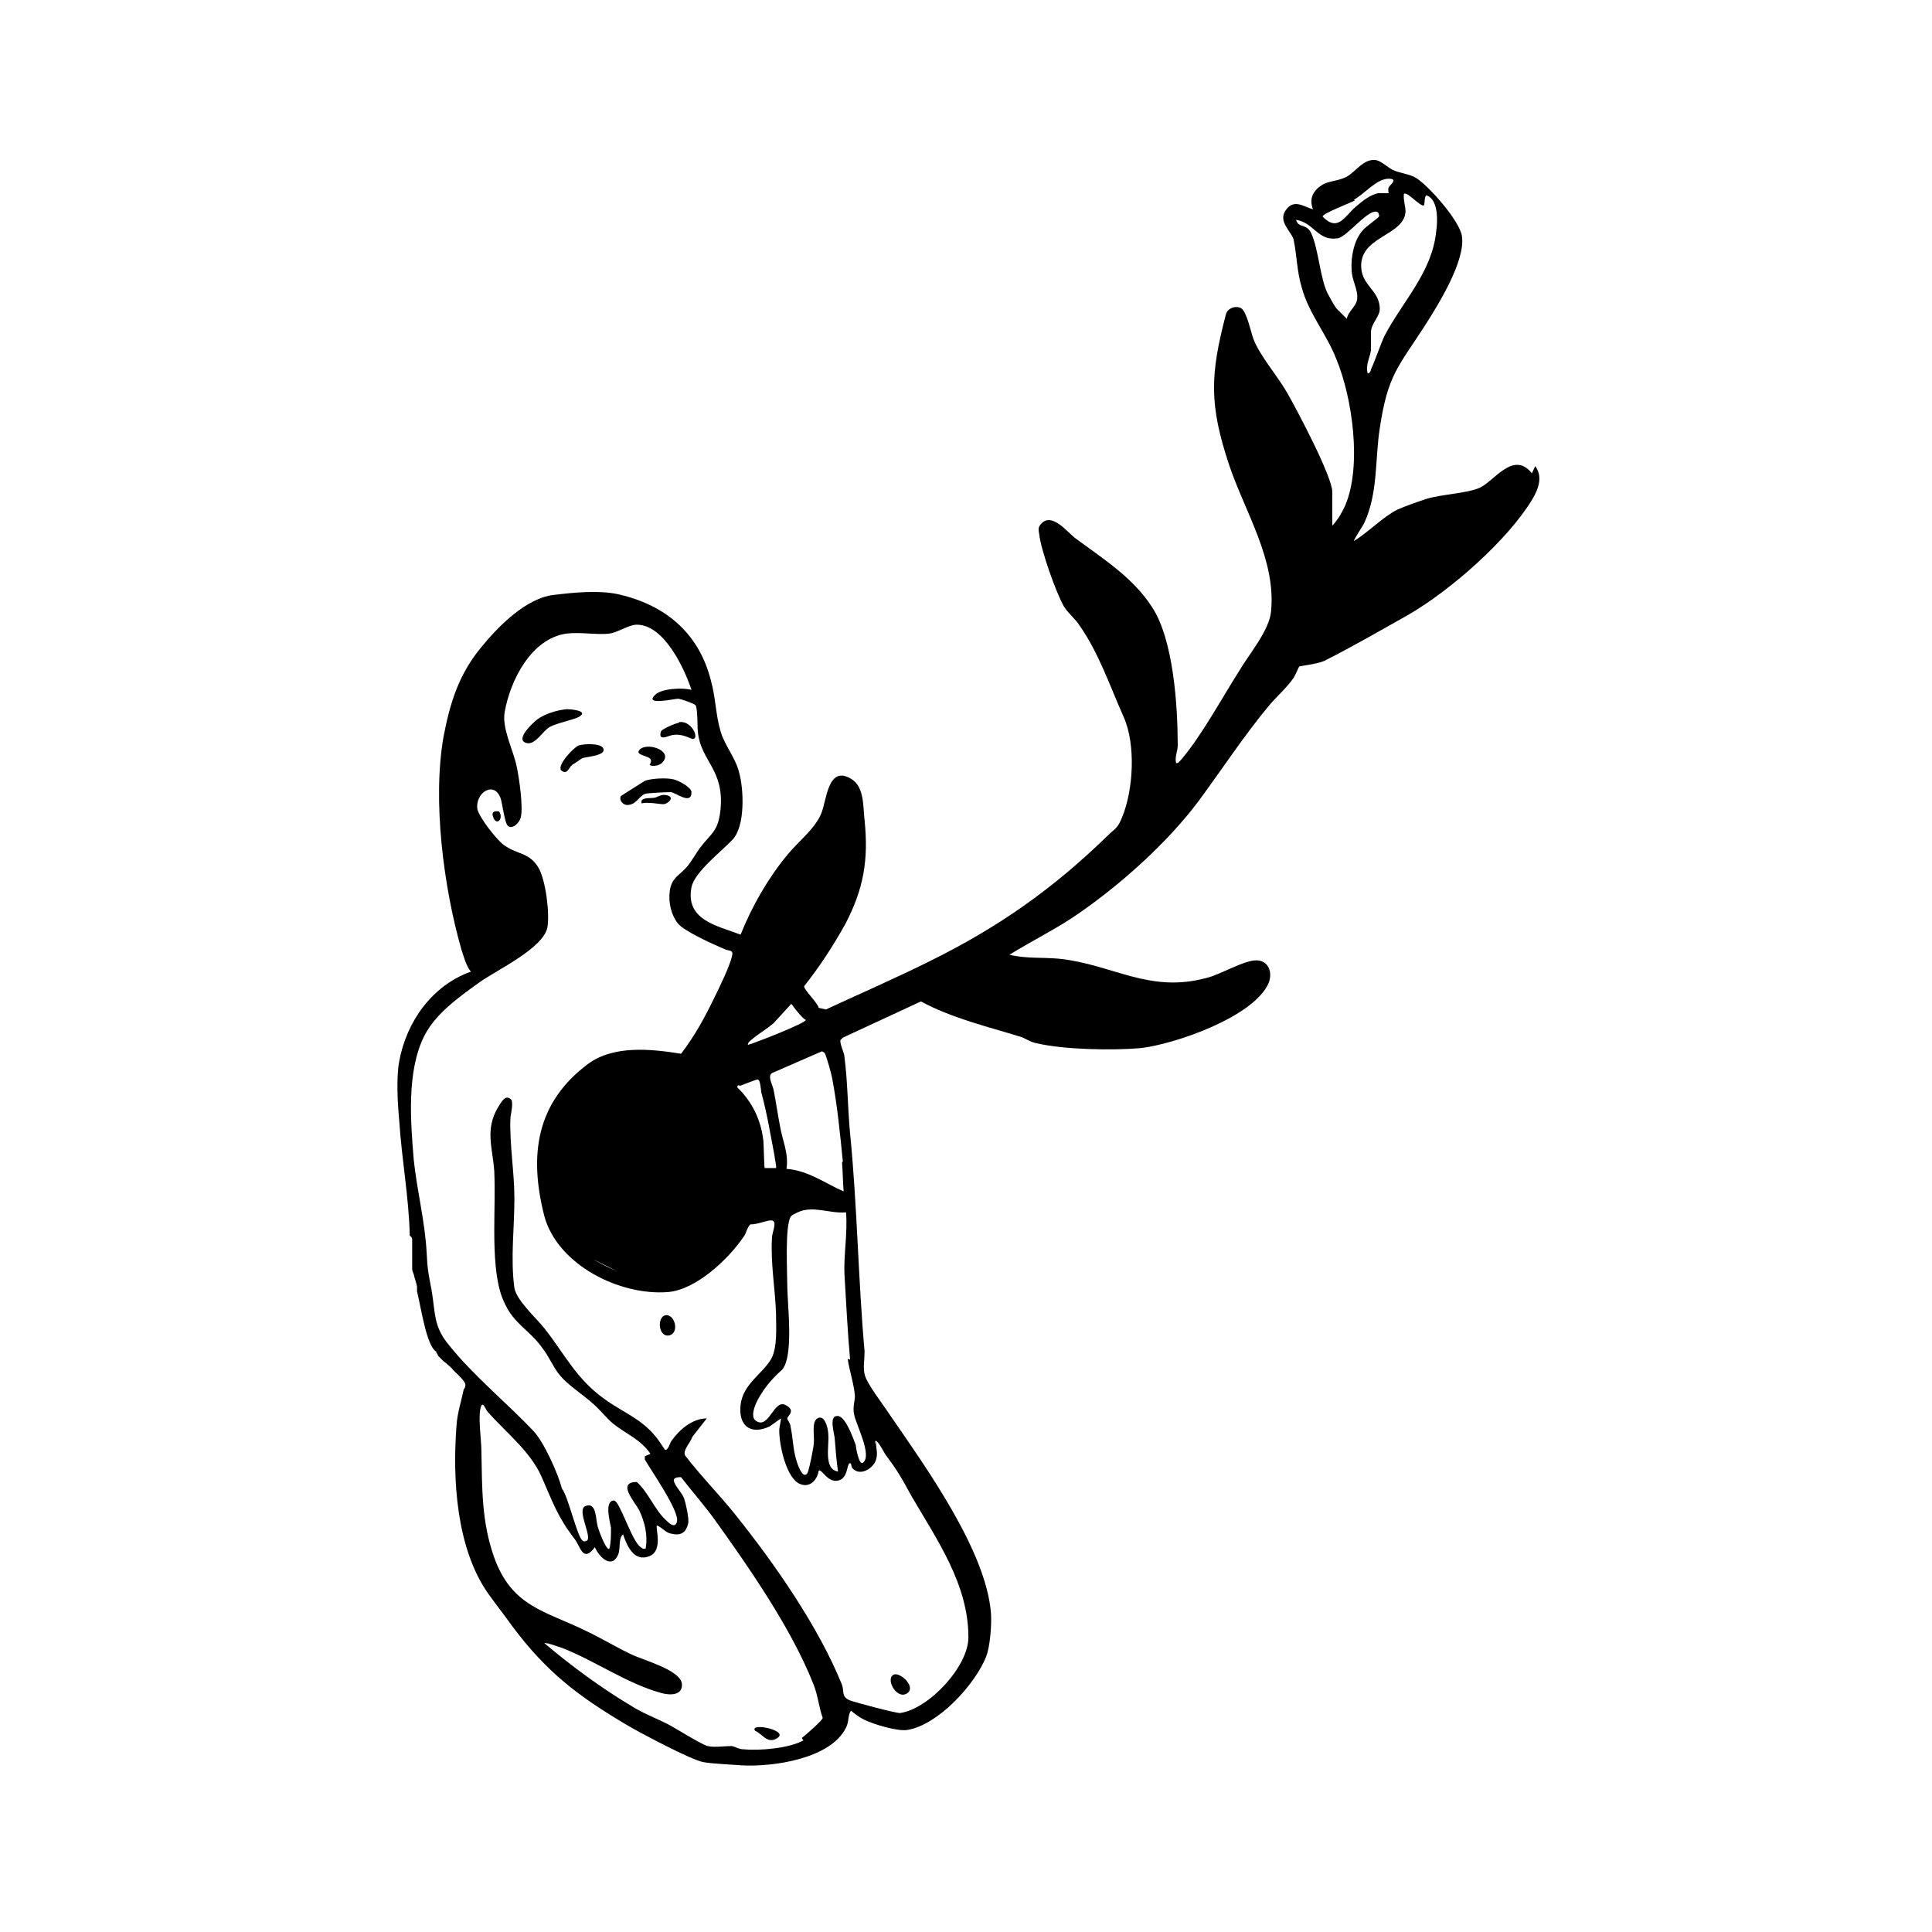 <?xml version="1.0" encoding="UTF-8"?>
<svg id="Layer_1" xmlns="http://www.w3.org/2000/svg" viewBox="0 0 24 24">
  <path d="M19.03,5.88c-.23-.29-.47.1-.65.18-.16.07-.48.08-.67.14-.09.03-.26.09-.35.13-.18.09-.36.28-.54.39-.01-.01.12-.2.13-.23.17-.37.13-.79.19-1.17.1-.67.23-.76.57-1.29.16-.25.5-.8.45-1.1-.03-.19-.41-.62-.57-.72-.08-.05-.21-.06-.29-.1-.06-.03-.13-.1-.2-.12-.16-.03-.26.15-.38.21-.1.05-.23.05-.3.1-.11.07-.16.17-.11.3-.11-.03-.23-.13-.33,0-.12.15.07.28.09.38.04.19.04.39.1.59.09.33.31.58.43.89.2.48.32,1.33.11,1.82-.04.09-.1.19-.16.25v-.42c0-.19-.44-1.02-.56-1.23-.12-.21-.34-.46-.42-.67-.03-.08-.08-.33-.15-.38-.07-.04-.17,0-.19.07-.2.76-.21,1.13.04,1.88.2.59.58,1.17.52,1.81-.02.24-.27.53-.4.75-.21.33-.47.81-.72,1.1-.02.02-.03.04-.06.04-.02-.07.02-.15.02-.22,0-.48-.05-1.31-.32-1.72-.24-.37-.61-.6-.96-.86-.1-.08-.28-.31-.41-.18-.05.05-.04.08-.03.14.02.19.21.73.31.9.06.09.14.15.19.23.24.34.38.76.55,1.14.15.34.12.9-.02,1.24-.06.15-.09.14-.19.24-.68.66-1.35,1.13-2.2,1.55-.42.21-.86.4-1.29.6l-.09-.02c-.01-.06-.19-.23-.18-.27.19-.24.36-.5.51-.77.23-.44.29-.8.24-1.29-.02-.16,0-.41-.16-.51-.3-.19-.31.27-.38.43-.08.19-.29.35-.42.51-.24.29-.44.64-.58.99-.29-.11-.69-.18-.61-.59.04-.19.37-.44.51-.59.16-.17.14-.63.08-.84-.05-.19-.18-.33-.23-.51-.06-.2-.06-.42-.12-.63-.15-.59-.57-.94-1.16-1.07-.24-.05-.54-.02-.79.01-.35.04-.7.4-.91.66-.27.33-.38.68-.46,1.1-.14.79,0,1.87.22,2.64.03.09.06.21.12.28-.48.17-.8.62-.89,1.11-.04.2-.02.54,0,.75.03.47.12.95.13,1.42.02.01.03.03.03.05,0,.05,0,.1,0,.15,0,.02,0,.05,0,.07,0,.01,0,.03,0,.04,0,0,0,.01,0,.02,0,0,0,.02,0,.01,0-.01,0,.01,0,.01,0,0,0,.01,0,.02,0,.01,0,.03,0,.04,0,.02.01.05.02.07.01.05.03.1.04.15,0,.02,0,.04,0,.06.05.2.12.69.24.75h0s0,0,0,.01c0,0,0,0,0,0,0,0,0,0,0,0,0,.01.02.02.02.04.02.02.04.04.06.06.02.02.04.03.06.05.02.02.05.04.07.07.05.05.1.09.14.15.02.03.01.07-.01.09-.03.15-.08.29-.09.46-.05.66,0,1.51.39,2.07.1.14.21.28.31.42.42.56.81.86,1.42,1.22.15.09.81.44.95.46.11.02.35.03.48.04.38.02,1.1-.08,1.29-.47.04-.08.02-.15.06-.21.05.04.1.08.16.11.12.06.42.15.54.13.38-.06.84-.56.98-.91.05-.13.07-.4.06-.54-.06-.78-.82-1.83-1.26-2.47-.07-.11-.29-.39-.31-.5-.02-.08,0-.19,0-.28-.08-.9-.09-1.8-.18-2.71-.03-.31-.03-.65-.07-.95,0-.05-.06-.16-.05-.21l.03-.03.97-.45c.39.21.82.31,1.24.44.06.02.13.07.2.08.34.08.94.09,1.29.06.43-.05,1.41-.39,1.59-.81.05-.13,0-.27-.14-.28-.16-.01-.46.18-.64.22-.71.19-1.16-.17-1.82-.24-.21-.02-.42,0-.62-.05.29-.18.6-.33.87-.52.53-.37,1.09-.87,1.48-1.39.28-.38.57-.82.87-1.18.09-.11.22-.22.31-.35.02-.03.06-.13.07-.14.02-.01.22-.03.31-.07.32-.16.72-.39,1.04-.57.52-.3,1.23-.92,1.54-1.43.08-.13.14-.29.04-.42ZM9.33,12.92c.08-.07.2-.14.28-.21l.22-.24s.13.18.18.2c0,.04-.64.29-.72.31,0-.03.02-.04.04-.06ZM9.19,13.49s.2-.08.22-.08c.04,0,.04.14.05.17.07.26.11.51.16.77,0,.02.03.16.02.16-.03,0-.14,0-.14,0-.01-.01-.01-.31-.02-.36-.03-.24-.14-.47-.32-.64,0-.03,0-.02.02-.03ZM9.98,21.62c-.18.1-.55.13-.75.11-.05,0-.09-.03-.14-.04-.09,0-.22.02-.3,0-.08-.02-.41-.23-.51-.28-.14-.07-.3-.13-.44-.22-.37-.22-.75-.5-1.08-.78.06,0,.15.04.22.06.41.16.8.44,1.23.56.1.03.28.04.26-.12-.03-.17-.49-.29-.63-.36-.19-.09-.37-.2-.56-.29-.51-.25-.92-.3-1.14-.91-.16-.45-.15-.86-.16-1.33,0-.14-.05-.45,0-.56.03-.04.05.05.08.08.23.26.53.49.67.81.14.32.2.5.41.77.07.09.1.3.25.1.05.12.21.28.29.09.03-.08,0-.2.06-.25.05.15.14.35.33.27.17-.07.07-.35.09-.38.06.02.11.09.17.1.12.03.19,0,.22-.13.01-.06-.03-.24-.05-.3-.02-.07-.12-.16-.13-.23,0-.04.06-.04.09-.04.14.18.29.35.42.53.43.6.95,1.35,1.22,2.03.06.14.07.29.12.43,0,.03-.22.22-.26.25ZM10.87,17.94c-.01-.14.12.12.13.13.15.2.2.29.32.51.32.55.71,1.1.71,1.76,0,.36-.49.89-.85.94-.06,0-.55-.13-.63-.16-.1-.05-.06-.1-.09-.19-.29-.72-.84-1.51-1.33-2.12-.2-.25-.42-.47-.62-.73-.03-.07.07-.16.09-.23l.18-.23c-.18,0-.34.14-.44.28-.02.03-.04.12-.08.11,0,0-.09-.14-.12-.17-.18-.22-.41-.3-.63-.46-.35-.25-.49-.55-.74-.87-.11-.14-.35-.35-.38-.51-.05-.37,0-.74,0-1.11,0-.33-.06-.66-.05-.99,0-.05.05-.22,0-.25-.07-.05-.11.04-.15.1-.17.28-.07.51-.05.8.01.24,0,.49,0,.73,0,.27.01.66.12.89.12.28.32.35.48.58.08.1.14.25.22.34.1.12.29.24.41.35.08.07.16.17.24.24.16.13.35.2.47.38l-.07.03v.04c.08.14.43.64.4.77-.02.09-.09.03-.13-.01-.14-.12-.23-.36-.37-.48-.25,0-.03.24.03.35.07.15.11.31.08.48-.03,0-.04,0-.06-.02-.11-.07-.26-.57-.33-.58-.13,0-.05.27-.04.34,0,.09,0,.18-.02.26-.04.03-.15-.27-.15-.3-.02-.07-.01-.29-.15-.23-.11.05.09.38.02.43-.02.01-.04.01-.05,0-.07-.04-.18-.55-.26-.65-.05-.19-.22-.57-.35-.71-.33-.35-.76-.7-1.06-1.08-.19-.23-.16-.4-.21-.68-.04-.21-.05-.25-.06-.46-.02-.38-.12-.77-.16-1.15-.04-.48-.09-1.1.13-1.54.14-.28.44-.49.69-.67.21-.15.79-.42.84-.68.03-.18-.02-.58-.11-.74-.12-.2-.27-.16-.44-.29-.09-.07-.3-.34-.32-.44-.03-.2.21-.36.29-.13.02.06.05.31.09.34.06.05.15-.05.16-.11.03-.13-.02-.48-.05-.62-.04-.21-.19-.48-.15-.69.07-.39.33-.91.77-.97.17-.02.4.02.53,0,.1-.01.24-.11.34-.11.34,0,.59.54.68.81-.1-.03-.37-.02-.45.06-.15.14.24.05.28.05.04,0,.2.06.22.08.03.05.02.27.03.34.04.36.33.46.28.96-.03.28-.12.29-.26.48-.05.07-.1.16-.15.22-.09.11-.2.14-.22.31-.02.14.02.3.1.4.08.1.44.26.58.32.06.03.12,0,.09.1-.03.12-.15.37-.21.49-.12.25-.25.49-.42.71-.37-.06-.84-.11-1.16.13-.64.48-.73,1.13-.54,1.88.16.61.94,1,1.54.95.35-.03.75-.41.94-.69.03-.04.04-.11.08-.15.09,0,.17-.04.25-.05.1-.01.02.15.02.21-.02.32.04.64.05.95,0,.16.02.42-.06.56-.1.18-.35.31-.38.57-.03.26.12.38.36.27l.14-.1c0,.05-.02.1-.02.15,0,.18.08.55.23.65.13.08.24-.02.26-.15.04-.03.11.16.25.12.11-.03.1-.19.13-.21.03-.02.02.04.04.06.09.1.25.01.29-.1.03-.09,0-.15,0-.24ZM6.99,14.73c-.36.15.09.74.13.77.09.08.88.46,1,.48.33.06.54-.19.83-.37.05-.03.15-.4.11-.27-.02.06-.22.27-.28.32-.39.31-.81.28-1.25.07-.35-.17-.62-.41-.64-.83,0-.07.17-.2.1-.17ZM10.53,16.88c.02.14.08.32.09.46,0,.07-.03.14-.01.23.02.12.23.51.11.6-.05.04-.09-.2-.09-.22-.03-.08-.13-.37-.23-.36-.11,0-.03.23-.03.29.01.13.02.26.04.4-.18-.03-.11-.31-.12-.45,0-.06-.03-.23-.11-.22-.11.02-.06.22-.07.31,0,.05-.06.35-.08.38-.06.09-.13-.13-.14-.17-.04-.13-.04-.28-.07-.41,0-.04-.04-.08-.04-.1,0-.03.12-.1-.03-.17-.14-.06-.2.31-.36.2-.09-.06.02-.27.07-.34.06-.1.16-.21.24-.28.17-.14.08-.83.08-1.05,0-.17-.03-.74.04-.86,0-.02.07-.05.09-.06.19-.09.4.02.6,0,.02.26-.03.52-.02.77.02.33.04.73.07,1.06ZM10.46,14.44c.01.12.01.24.02.36-.23-.1-.44-.26-.71-.28.03-.19-.05-.35-.08-.53-.03-.15-.05-.3-.08-.45-.01-.06-.08-.17-.02-.21l.62-.27s.03.01.04.03c.02.05.08.25.09.32.06.31.1.71.13,1.02ZM17.46,2.63c0-.07-.03-.15-.02-.22.04-.04.21.17.25.14.01-.01,0-.14.04-.12.14.06.13.32.11.45-.05.5-.42.87-.64,1.29-.06.13-.11.29-.17.42,0,.02-.02.05-.04.05-.03-.11.03-.2.04-.29,0-.07,0-.15,0-.23.01-.11.11-.19.11-.28,0-.25-.25-.29-.23-.57.03-.34.53-.35.55-.64ZM16.82,2.48c.13-.07.28-.26.43-.26.13,0,.01.08,0,.11-.01.02,0,.07,0,.07,0,0-.1,0-.13,0-.1.02-.2.1-.28.17-.13.11-.22.32-.41.12,0-.04.35-.17.4-.2ZM16.73,3.96s-.12-.12-.13-.13c-.03-.04-.09-.15-.11-.19-.09-.18-.11-.54-.2-.74-.06-.13-.16-.06-.19-.17.23.04.27.27.52.23.12-.02.4-.4.5-.32,0,0,.02.04.01.05-.01.02-.17.13-.2.17-.11.12-.15.33-.14.49,0,.12.08.25.07.35,0,.1-.11.16-.13.26Z"/>
  <path d="M7.71,9.89s.27-.17.3-.19c.08-.03.26-.04.35-.02.06.01.23.1.23.16,0,.17-.2,0-.26,0-.04,0-.27.01-.31.02-.08.02-.11.14-.23.14-.05,0-.1-.06-.08-.1Z"/>
  <path d="M7.04,8.81c.06,0,.27.02.16.09-.06.04-.28.08-.37.13-.09.05-.18.23-.29.2-.15-.04.08-.25.13-.29.09-.07.25-.12.37-.13Z"/>
  <path d="M7.49,9.29c.06.1-.22.11-.26.13,0,0-.1.07-.12.08-.05.04-.06.13-.14.07-.05-.07.16-.29.22-.31.06-.02.26-.03.3.03Z"/>
  <path d="M8.44,8.97c.15-.02.25.2.17.21-.03,0-.13-.07-.25-.05-.04,0-.19.09-.15-.04,0-.03.19-.11.22-.11Z"/>
  <path d="M8.07,9.5s.03-.04.01-.07c-.02-.04-.19-.05-.14-.11.08-.11.43,0,.29.15-.03.04-.13.06-.16.03Z"/>
  <path d="M11.11,20.8c.09-.02.28.17.15.24s-.27-.2-.15-.24Z"/>
  <path d="M8.26,16.34c.12-.03.19.22.05.25-.13.02-.15-.22-.05-.25Z"/>
  <path d="M7.97,9.98c-.02-.08.1-.06.16-.07.05-.01.08-.05.16-.03.1.03,0,.11-.05.11s-.19-.03-.27-.01Z"/>
  <path d="M6.2,10.08c.06.09-.03.18-.07.08-.03-.07,0-.09.07-.08Z"/>
  <path d="M9.38,21.5c-.08-.11.46,0,.26.1-.11.06-.17-.06-.26-.1Z"/>
</svg>